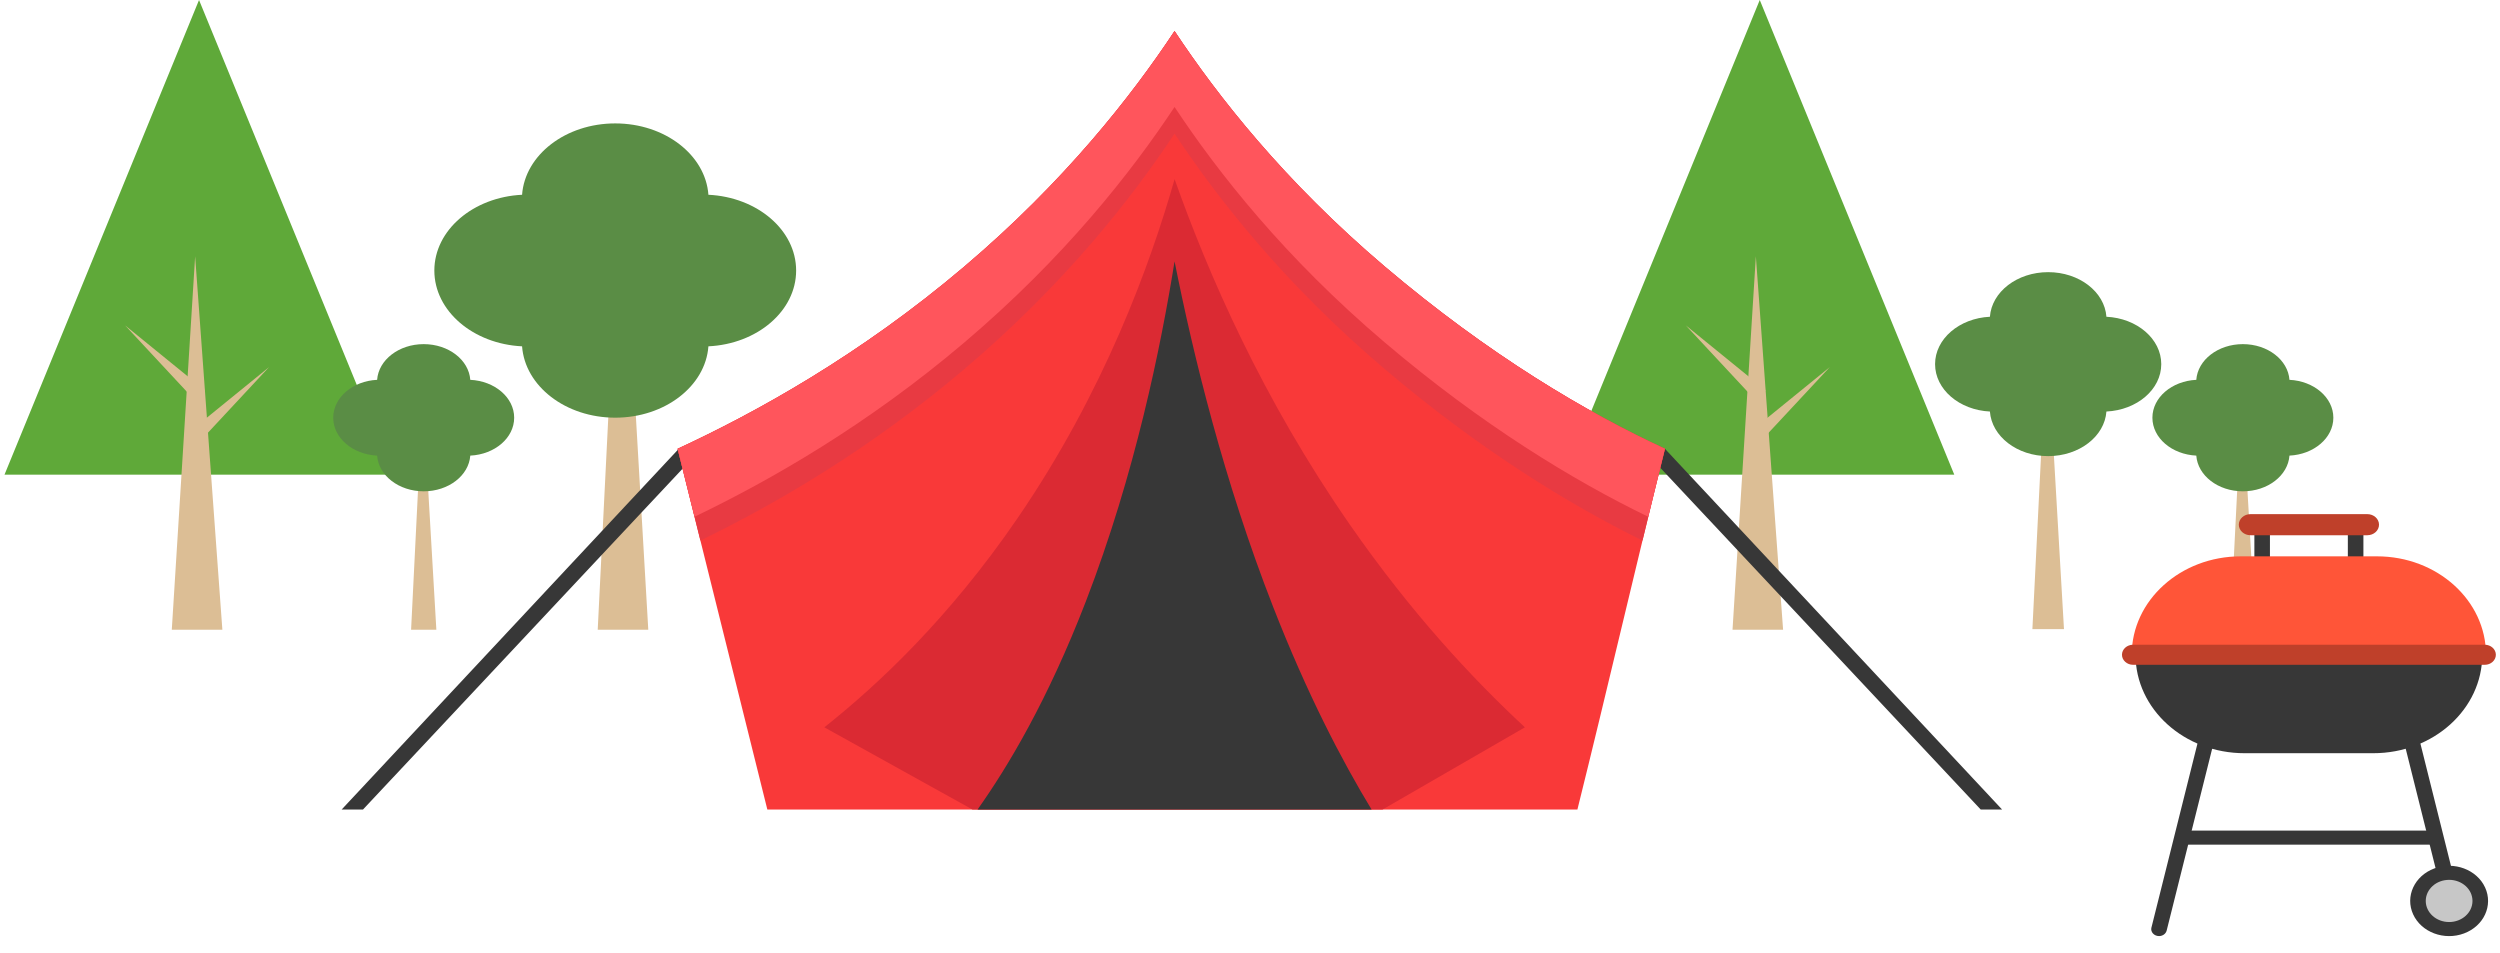 <svg width="236" height="90" viewBox="0 0 236 90" fill="none" xmlns="http://www.w3.org/2000/svg">
<path d="M61.198 59.448H56.424L58.627 15.235L61.198 59.448Z" fill="#DCBE95"/>
<path d="M75.155 25.54C75.155 21.724 71.492 18.609 66.874 18.386C66.6 14.63 62.766 11.65 58.079 11.65C53.392 11.65 49.558 14.63 49.284 18.386C44.666 18.609 41.002 21.728 41.002 25.54C41.002 29.352 44.666 32.47 49.284 32.693C49.558 36.45 53.392 39.429 58.079 39.429C62.766 39.429 66.6 36.45 66.874 32.693C71.492 32.47 75.155 29.352 75.155 25.54Z" fill="#5A8D45"/>
<path d="M194.84 59.389H191.858L193.234 31.758L194.84 59.389Z" fill="#DCBE95"/>
<path d="M204.023 34.375C204.023 31.993 201.736 30.041 198.846 29.902C198.675 27.552 196.28 25.691 193.347 25.691C190.413 25.691 188.019 27.552 187.847 29.902C184.958 30.041 182.671 31.989 182.671 34.375C182.671 36.761 184.958 38.708 187.847 38.848C188.019 41.198 190.413 43.058 193.347 43.058C196.28 43.058 198.675 41.198 198.846 38.848C201.736 38.708 204.023 36.761 204.023 34.375Z" fill="#5A8D45"/>
<path d="M37.153 44.81H0.424L18.788 0L37.153 44.81Z" fill="#5FA939"/>
<path d="M20.992 59.448H16.217L18.421 24.197L20.992 59.448Z" fill="#DCBE95"/>
<path d="M19.341 36.844L18.303 37.692L11.81 30.718L19.341 36.844Z" fill="#DCBE95"/>
<path d="M17.868 40.779L18.906 41.624L25.399 34.653L17.868 40.779Z" fill="#DCBE95"/>
<path d="M184.485 44.81H147.756L166.121 0L184.485 44.81Z" fill="#5FA939"/>
<path d="M168.324 59.448H163.55L165.753 24.197L168.324 59.448Z" fill="#DCBE95"/>
<path d="M166.674 36.844L165.636 37.692L159.142 30.718L166.674 36.844Z" fill="#DCBE95"/>
<path d="M165.2 40.779L166.238 41.624L172.732 34.653L165.2 40.779Z" fill="#DCBE95"/>
<path d="M41.192 59.448H38.807L39.904 37.342L41.192 59.448Z" fill="#DCBE95"/>
<path d="M48.538 39.433C48.538 37.525 46.707 35.968 44.395 35.856C44.258 33.976 42.343 32.486 39.998 32.486C37.652 32.486 35.737 33.976 35.6 35.856C33.289 35.968 31.457 37.525 31.457 39.433C31.457 41.341 33.289 42.898 35.6 43.01C35.737 44.89 37.652 46.38 39.998 46.38C42.343 46.38 44.258 44.89 44.395 43.01C46.707 42.898 48.538 41.341 48.538 39.433Z" fill="#5A8D45"/>
<path d="M212.923 59.448H210.533L211.639 37.342L212.923 59.448Z" fill="#DCBE95"/>
<path d="M220.268 39.433C220.268 37.525 218.437 35.968 216.125 35.856C215.988 33.976 214.073 32.486 211.727 32.486C209.382 32.486 207.467 33.976 207.33 35.856C205.018 35.968 203.187 37.525 203.187 39.433C203.187 41.341 205.018 42.898 207.33 43.01C207.467 44.89 209.382 46.38 211.727 46.38C214.073 46.38 215.988 44.89 216.125 43.01C218.437 42.898 220.268 41.341 220.268 39.433Z" fill="#5A8D45"/>
<path d="M226.873 69.776L230.495 84.263L231.929 83.972L228.382 69.776H226.873Z" fill="#373737"/>
<path d="M230.094 78.408H205.829V79.735H230.094V78.408Z" fill="#373737"/>
<path d="M232.605 88.115C234.48 87.414 235.371 85.473 234.594 83.78C233.817 82.087 231.667 81.283 229.792 81.984C227.917 82.685 227.026 84.626 227.803 86.319C228.58 88.012 230.73 88.816 232.605 88.115Z" fill="#373737"/>
<path d="M231.197 87.04C232.415 87.04 233.403 86.148 233.403 85.048C233.403 83.948 232.415 83.057 231.197 83.057C229.979 83.057 228.991 83.948 228.991 85.048C228.991 86.148 229.979 87.04 231.197 87.04Z" fill="#C7C7C7"/>
<path d="M203.094 87.557C202.988 87.971 203.341 88.366 203.813 88.366C204.157 88.366 204.452 88.151 204.532 87.848L209.054 69.776H207.545L203.098 87.553L203.094 87.557Z" fill="#373737"/>
<path d="M214.282 49.199H212.813V53.182H214.282V49.199Z" fill="#373737"/>
<path d="M223.106 49.199H221.636V53.182H223.106V49.199Z" fill="#373737"/>
<path d="M211.344 49.53C211.344 48.98 211.838 48.534 212.447 48.534H223.476C224.085 48.534 224.579 48.98 224.579 49.53C224.579 50.08 224.085 50.526 223.476 50.526H212.447C211.838 50.526 211.344 50.08 211.344 49.53Z" fill="#BF402A"/>
<path d="M201.594 61.81C201.594 66.945 206.204 71.103 211.887 71.103H224.032C229.719 71.103 234.325 66.941 234.325 61.81H201.589H201.594Z" fill="#373737"/>
<path d="M211.533 52.518H224.385C230.072 52.518 234.678 56.68 234.678 61.81H201.236C201.236 56.676 205.846 52.518 211.529 52.518H211.533Z" fill="#FF5538"/>
<path d="M234.559 62.758H201.364C200.786 62.758 200.314 62.332 200.314 61.81C200.314 61.288 200.786 60.862 201.364 60.862H234.559C235.137 60.862 235.609 61.288 235.609 61.81C235.609 62.336 235.137 62.758 234.559 62.758Z" fill="#BF402A"/>
<path d="M189 76.423H186.984L155.836 43.204L157.173 42.367L189 76.423Z" fill="#373737"/>
<path d="M32.248 76.423H34.264L65.411 43.204L64.075 42.367L32.248 76.423Z" fill="#373737"/>
<path d="M157.173 42.367C149.797 38.953 140.579 33.528 130.719 25.16C121.258 17.13 114.948 9.076 110.878 2.934C106.809 9.076 100.499 17.13 91.038 25.16C81.178 33.528 71.34 38.953 63.964 42.367L72.438 76.423H148.906C151.73 65.071 154.348 53.719 157.173 42.367Z" fill="#F93939"/>
<path d="M91.038 34.839C100.499 26.809 106.809 18.755 110.878 12.613C114.948 18.755 121.258 26.809 130.719 34.839C139.656 42.427 148.061 47.585 155.051 51.03C155.749 48.142 156.456 45.255 157.173 42.367C149.797 38.953 140.579 33.528 130.719 25.16C121.258 17.13 114.948 9.076 110.878 2.934C106.809 9.076 100.499 17.13 91.038 25.16C81.178 33.528 71.34 38.953 63.964 42.367L66.118 51.022C73.2 47.581 82.105 42.423 91.038 34.839Z" fill="#E83A42"/>
<path d="M91.038 32.325C100.499 24.295 106.809 16.241 110.878 10.099C114.948 16.241 121.258 24.295 130.719 32.325C139.89 40.112 148.506 45.346 155.597 48.784C156.116 46.645 156.64 44.502 157.173 42.363C149.797 38.949 140.579 33.524 130.719 25.156C121.258 17.126 114.948 9.072 110.878 2.93C106.809 9.072 100.499 17.126 91.038 25.156C81.178 33.524 71.34 38.949 63.964 42.363L65.563 48.78C72.727 45.338 81.876 40.108 91.038 32.325Z" fill="#FF555C"/>
<path d="M130.503 76.422H91.805L77.816 68.659C82.896 64.632 89.578 58.359 96.003 48.995C104.256 36.965 108.592 24.932 110.883 16.91C114.039 25.828 119.155 37.607 127.417 49.512C133.158 57.785 138.972 64.043 143.951 68.659C139.468 71.248 134.986 73.833 130.508 76.422H130.503Z" fill="#DB2A33"/>
<path d="M92.279 76.423C95.135 72.396 98.897 66.123 102.511 56.758C107.154 44.729 109.593 32.696 110.879 24.674C112.656 33.592 115.531 45.37 120.179 57.276C123.408 65.549 126.678 71.806 129.479 76.423H92.279Z" fill="#373737"/>
</svg>
